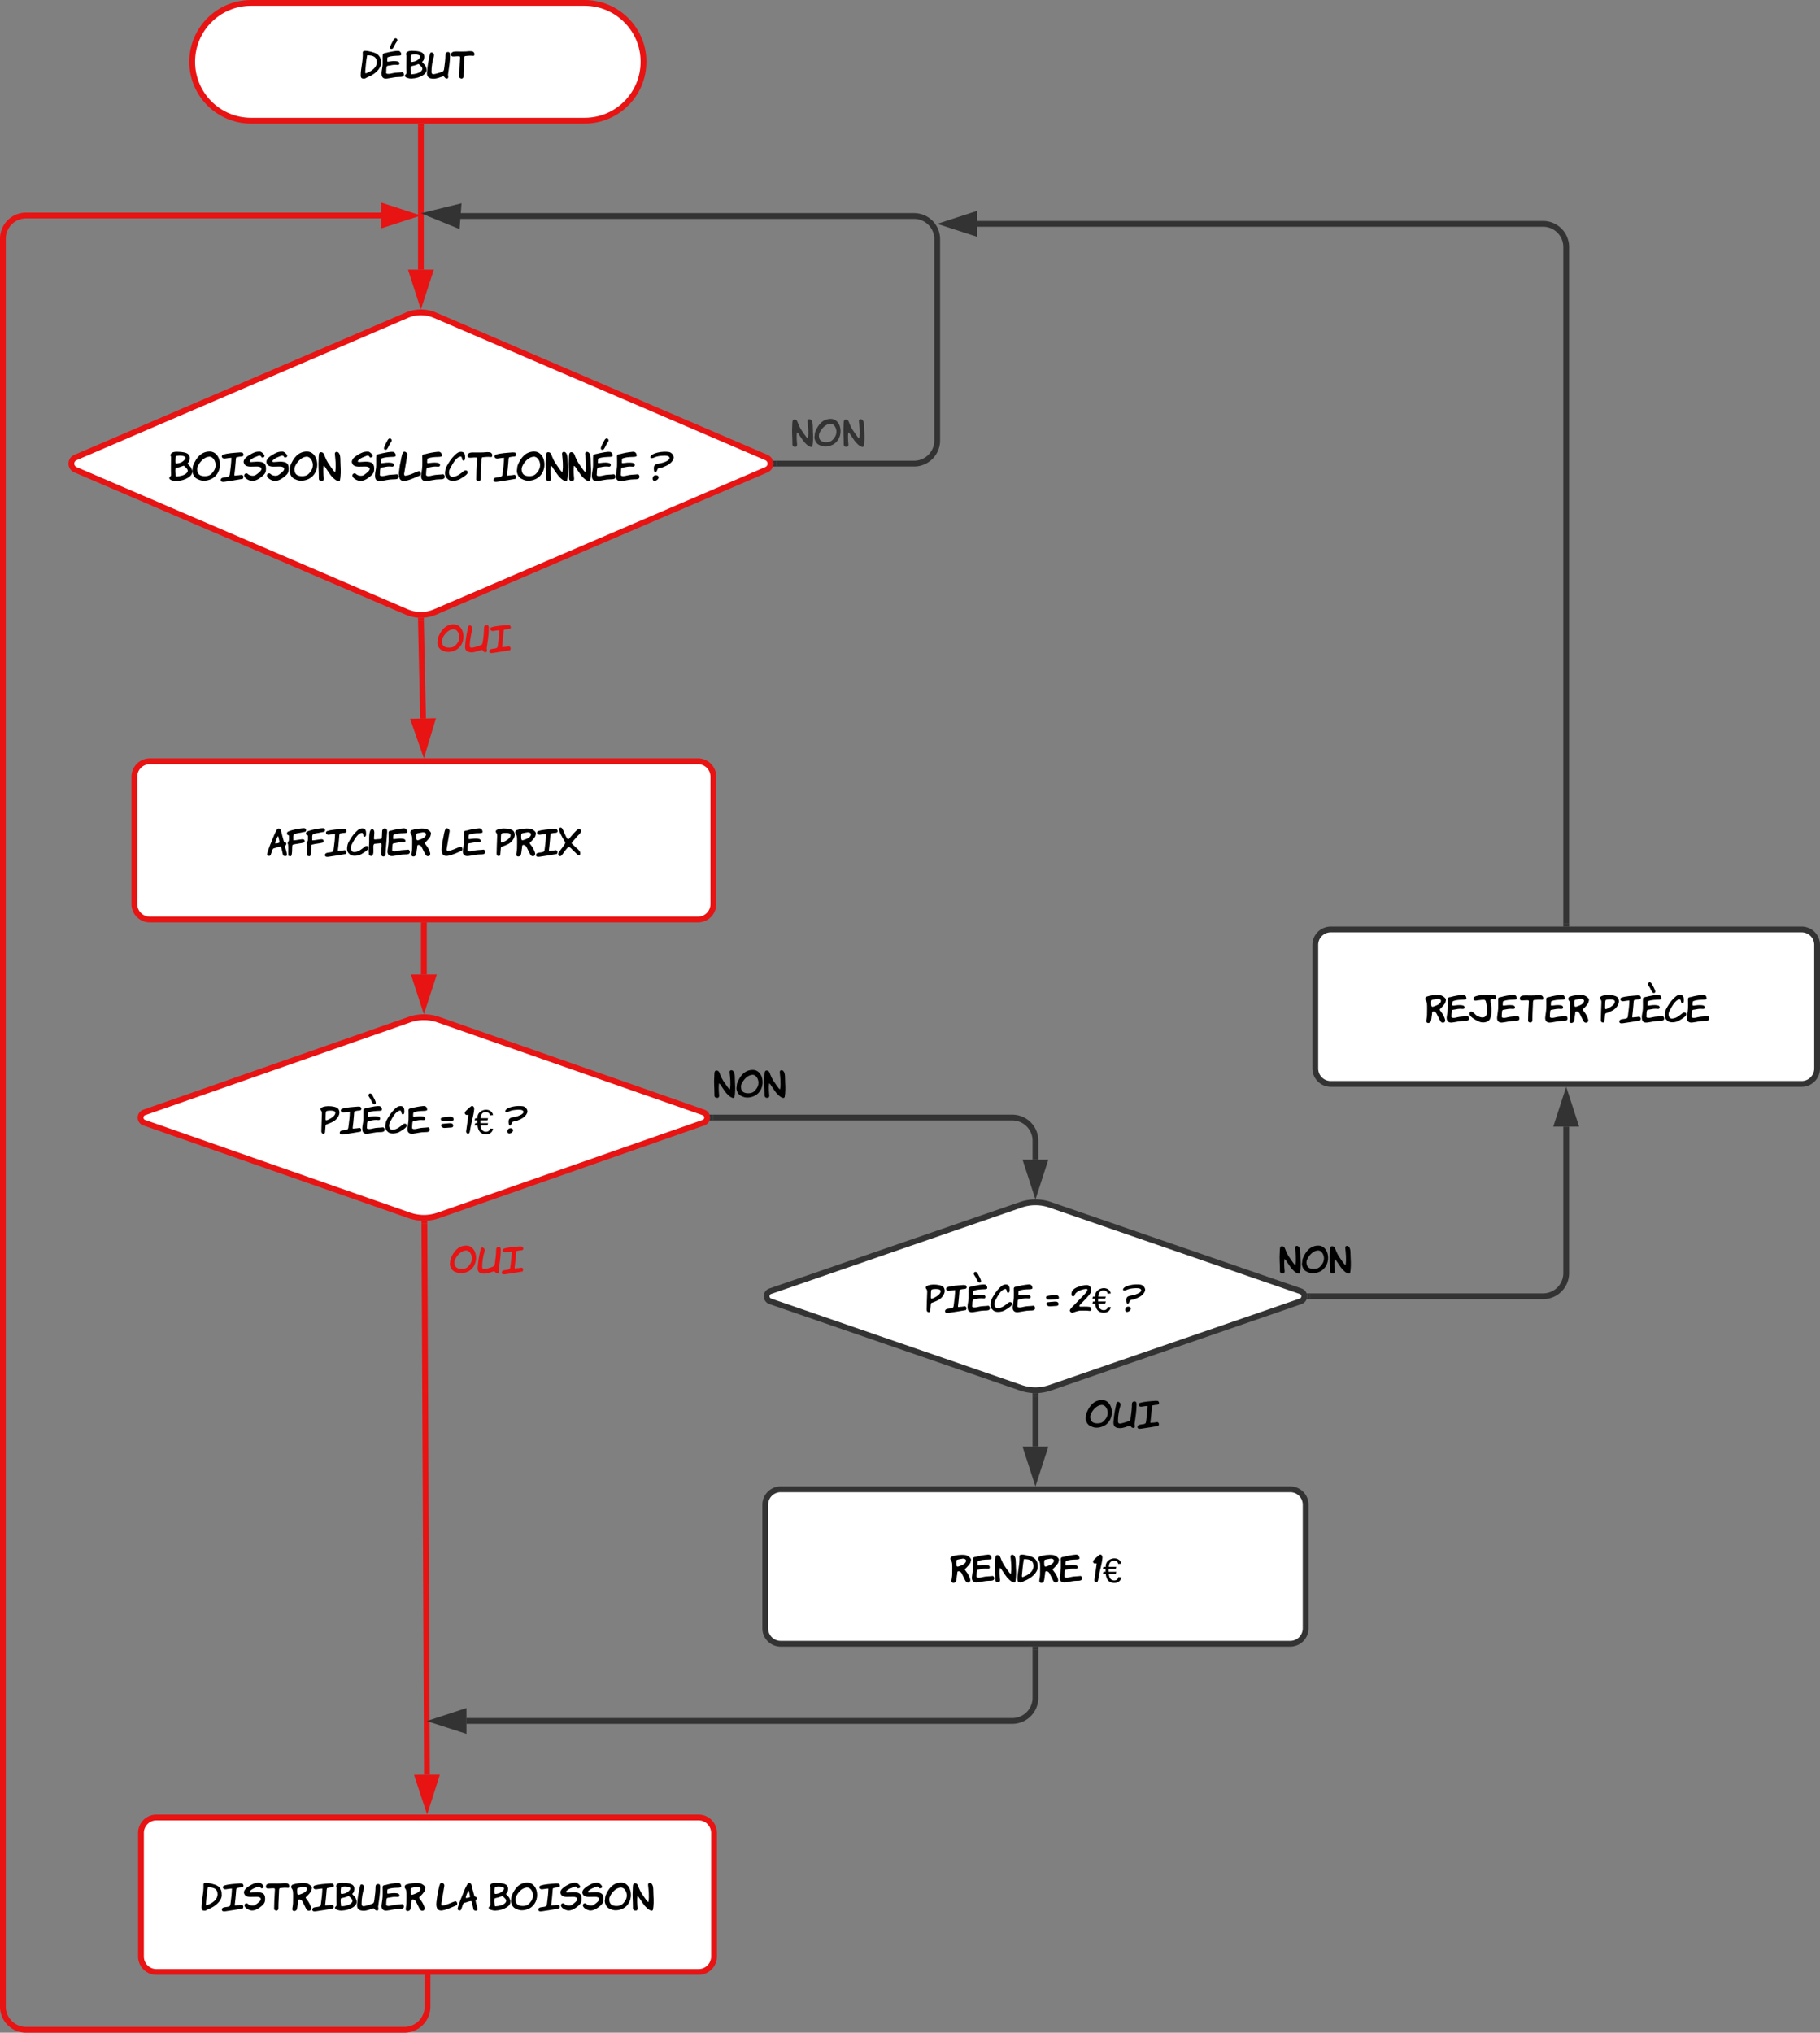 <svg xmlns="http://www.w3.org/2000/svg" xmlns:xlink="http://www.w3.org/1999/xlink" xmlns:lucid="lucid" width="943" height="1053"><rect width="100%" height="100%" fill="#808080" stroke="none"/><g transform="translate(-278.5 -298.5)" lucid:page-tab-id="0_0"><path d="M581.4 300c16.86 0 30.52 13.66 30.52 30.5 0 16.86-13.66 30.52-30.5 30.52H408.57c-16.85 0-30.5-13.66-30.5-30.5 0-16.86 13.65-30.52 30.5-30.52z" stroke="#e81313" stroke-width="3" fill="#fff"/><use xlink:href="#a" transform="matrix(1,0,0,1,383.072,305) translate(81.985 34.298)"/><path d="M496.58 364.02v74.17" stroke="#e81313" stroke-width="3" fill="none"/><path d="M498.06 364.06h-2.95v-1.54h2.96z" stroke="#e81313" stroke-width=".05" fill="#e81313"/><path d="M496.58 453.95l-4.63-14.26h9.27z" stroke="#e81313" stroke-width="3" fill="#e81313"/><path d="M680.7 538.67h71.4a12 12 0 0 0 12-12V422.4a12 12 0 0 0-12-12H515.78" stroke="#333" stroke-width="3" fill="none"/><path d="M680.75 540.15h-1.8l.12-.34.14-1.13-.13-1.14-.12-.33h1.8z" stroke="#333" stroke-width=".05" fill="#333"/><path d="M501.42 409.35l14.57-3.57-.7 9.24z" stroke="#333" stroke-width="3" fill="#333"/><use xlink:href="#b" transform="matrix(1,0,0,1,688.624,508.823) translate(0.005 21.222)"/><path d="M500 1323v15a12 12 0 0 1-12 12H292a12 12 0 0 1-12-12V422.14a12 12 0 0 1 12-12h183.96" stroke="#e81313" stroke-width="3" fill="none"/><path d="M501.48 1323.04h-2.96v-1.54h2.96z" stroke="#e81313" stroke-width=".05" fill="#e81313"/><path d="M491.73 410.14l-14.27 4.63v-9.27z" stroke="#e81313" stroke-width="3" fill="#e81313"/><path d="M489.23 461.82a18.64 18.64 0 0 1 14.7 0l171.7 73.7a3.43 3.43 0 0 1 0 6.3l-171.7 73.7a18.64 18.64 0 0 1-14.7 0l-171.68-73.7a3.43 3.43 0 0 1 0-6.3z" stroke="#e81313" stroke-width="3" fill="#fff"/><use xlink:href="#c" transform="matrix(1,0,0,1,315.198,463.667) translate(50.647 84.105)"/><use xlink:href="#d" transform="matrix(1,0,0,1,315.198,463.667) translate(145.548 84.105)"/><use xlink:href="#e" transform="matrix(1,0,0,1,315.198,463.667) translate(300.108 84.105)"/><path d="M348.12 700.84a8 8 0 0 1 8-8h284a8 8 0 0 1 8 8v66a8 8 0 0 1-8 8h-284a8 8 0 0 1-8-8z" stroke="#e81313" stroke-width="3" fill="#fff"/><use xlink:href="#f" transform="matrix(1,0,0,1,353.122,697.837) translate(63.622 44.196)"/><use xlink:href="#g" transform="matrix(1,0,0,1,353.122,697.837) translate(154.004 44.196)"/><use xlink:href="#h" transform="matrix(1,0,0,1,353.122,697.837) translate(182.058 44.196)"/><path d="M496.6 620.03l1.1 50.7" stroke="#e81313" stroke-width="3" fill="none"/><path d="M496.58 618.53l1.48-.06.03 1.57-2.96.06-.03-1.63z" stroke="#e81313" stroke-width=".05" fill="#e81313"/><path d="M498.02 686.48l-4.94-14.16 9.27-.2z" stroke="#e81313" stroke-width="3" fill="#e81313"/><use xlink:href="#i" transform="matrix(1,0,0,1,504.789,615.258) translate(0.005 21.222)"/><path d="M490.57 826.73a22.87 22.87 0 0 1 15.1 0l137.36 48.05a2.8 2.8 0 0 1 0 5.28L505.67 928.1a22.87 22.87 0 0 1-15.1 0L353.2 880.07a2.8 2.8 0 0 1 0-5.28z" stroke="#e81313" stroke-width="3" fill="#fff"/><use xlink:href="#j" transform="matrix(1,0,0,1,350.661,829.088) translate(93.707 56.798)"/><use xlink:href="#k" transform="matrix(1,0,0,1,350.661,829.088) translate(156.023 56.798)"/><use xlink:href="#l" transform="matrix(1,0,0,1,350.661,829.088) translate(168.479 56.798)"/><use xlink:href="#m" transform="matrix(1,0,0,1,350.661,829.088) translate(189.485 56.798)"/><path d="M498.12 777.84v25.5" stroke="#e81313" stroke-width="3" fill="none"/><path d="M499.6 777.88h-2.95v-1.54h2.95z" stroke="#e81313" stroke-width=".05" fill="#e81313"/><path d="M498.12 819.1l-4.63-14.27h9.26z" stroke="#e81313" stroke-width="3" fill="#e81313"/><path d="M498.38 932.38l1.33 285.5" stroke="#e81313" stroke-width="3" fill="none"/><path d="M499.85 932.4l-2.95.03v-1.58l1.22.04 1.64-.06h.1z" stroke="#e81313" stroke-width=".05" fill="#e81313"/><path d="M499.78 1233.65l-4.7-14.25 9.27-.04z" stroke="#e81313" stroke-width="3" fill="#e81313"/><path d="M815 1153v25a12 12 0 0 1-12 12H520.14" stroke="#333" stroke-width="3" fill="none"/><path d="M816.48 1153.04h-2.96v-1.54h2.96z" stroke="#333" stroke-width=".05" fill="#333"/><path d="M504.44 1190.04l14.25-4.67v9.27z" stroke="#333" stroke-width="3" fill="#333"/><path d="M807.44 922.6a23.2 23.2 0 0 1 15.12 0l129.88 44.8a2.76 2.76 0 0 1 0 5.2l-129.88 44.8a23.2 23.2 0 0 1-15.12 0l-129.88-44.8a2.76 2.76 0 0 1 0-5.2z" stroke="#333" stroke-width="3" fill="#fff"/><use xlink:href="#j" transform="matrix(1,0,0,1,675,925) translate(82.985 53.298)"/><use xlink:href="#k" transform="matrix(1,0,0,1,675,925) translate(145.301 53.298)"/><use xlink:href="#n" transform="matrix(1,0,0,1,675,925) translate(157.757 53.298)"/><use xlink:href="#m" transform="matrix(1,0,0,1,675,925) translate(185.207 53.298)"/><path d="M647.92 877.42H803a12 12 0 0 1 12 12v9.8" stroke="#333" stroke-width="3" fill="none"/><path d="M647.96 878.9h-1.84l.17-.43.12-1.05-.13-1.05-.18-.43h1.84z" stroke="#333" stroke-width=".05" fill="#333"/><path d="M815 915l-4.63-14.28h9.26z" stroke="#333" stroke-width="3" fill="#333"/><path d="M547 837a8 8 0 0 1 8-8h224a8 8 0 0 1 8 8v44a8 8 0 0 1-8 8H555a8 8 0 0 1-8-8z" fill="none"/><use xlink:href="#o" transform="matrix(1,0,0,1,547,829) translate(101.235 38.298)"/><path d="M410.58 928a8 8 0 0 1 8-8h224a8 8 0 0 1 8 8v44a8 8 0 0 1-8 8h-224a8 8 0 0 1-8-8z" fill="none"/><use xlink:href="#p" transform="matrix(1,0,0,1,410.582,920) translate(100.731 38.298)"/><path d="M351.54 1248a8 8 0 0 1 8-8h280.92a8 8 0 0 1 8 8v64a8 8 0 0 1-8 8H359.54a8 8 0 0 1-8-8z" stroke="#e81313" stroke-width="3" fill="#fff"/><use xlink:href="#q" transform="matrix(1,0,0,1,356.539,1245) translate(26.005 43.298)"/><use xlink:href="#r" transform="matrix(1,0,0,1,356.539,1245) translate(147.847 43.298)"/><use xlink:href="#s" transform="matrix(1,0,0,1,356.539,1245) translate(174.829 43.298)"/><path d="M815 1021.66v26.22" stroke="#333" stroke-width="3" fill="none"/><path d="M815 1020.16l1.48-.05v1.6h-2.96v-1.6z" stroke="#333" stroke-width=".05" fill="#333"/><path d="M815 1063.65l-4.63-14.27h9.26z" stroke="#333" stroke-width="3" fill="#333"/><path d="M960 788a8 8 0 0 1 8-8h244a8 8 0 0 1 8 8v64a8 8 0 0 1-8 8H968a8 8 0 0 1-8-8z" stroke="#333" stroke-width="3" fill="#fff"/><use xlink:href="#t" transform="matrix(1,0,0,1,965,785) translate(51.709 43.298)"/><use xlink:href="#u" transform="matrix(1,0,0,1,965,785) translate(142.321 43.298)"/><path d="M957.3 970H1078a12 12 0 0 0 12-12v-75.88" stroke="#333" stroke-width="3" fill="none"/><path d="M957.35 971.48h-1.84l.18-.43.13-1.05-.12-1.05-.17-.43h1.85z" stroke="#333" stroke-width=".05" fill="#333"/><path d="M1090 866.35l4.63 14.27h-9.27z" stroke="#333" stroke-width="3" fill="#333"/><path d="M840 928a8 8 0 0 1 8-8h224a8 8 0 0 1 8 8v44a8 8 0 0 1-8 8H848a8 8 0 0 1-8-8z" fill="none"/><g><use xlink:href="#o" transform="matrix(1,0,0,1,840,920) translate(101.235 38.298)"/></g><path d="M675 1078a8 8 0 0 1 8-8h264a8 8 0 0 1 8 8v64a8 8 0 0 1-8 8H683a8 8 0 0 1-8-8z" stroke="#333" stroke-width="3" fill="#fff"/><g><use xlink:href="#v" transform="matrix(1,0,0,1,680,1075) translate(90.68 43.298)"/><use xlink:href="#w" transform="matrix(1,0,0,1,680,1075) translate(164.66 43.298)"/></g><path d="M1090 777V426.46a12 12 0 0 0-12-12H784.72" stroke="#333" stroke-width="3" fill="none"/><path d="M1091.47 778.5h-2.94v-1.54h2.94z" stroke="#333" stroke-width=".05" fill="#333"/><path d="M768.95 414.46l14.27-4.64v9.27z" stroke="#333" stroke-width="3" fill="#333"/><path d="M740 1008a8 8 0 0 1 8-8h224a8 8 0 0 1 8 8v44a8 8 0 0 1-8 8H748a8 8 0 0 1-8-8z" fill="none"/><g><use xlink:href="#x" transform="matrix(1,0,0,1,740,1000) translate(100.731 38.298)"/></g><defs><path d="M19-91c0-222 71-428 58-668-3-62 121-44 170-33 118 27 229 50 293 128 44 53 63 97 63 217 0 165-189 328-383 400-36 13-62 45-108 45-66 0-93-23-93-89zm185-582c-30 151-43 322-58 489 5 39 27 28 60 14 129-54 276-147 276-304 0-155-106-203-278-199" id="y"/><path d="M200-621c86-36 205-38 320-43 17-2 34-6 53-13 25-50-14-102-50-120-105-15-221 22-318 37-49 22-126 13-155 55-12 101 7 262-12 371C15-202-37 19 166-4c120-14 222-47 358-47 61 0 128-2 134-62 3-35-15-67-42-76-93 13-205 8-286 31-46 13-96 23-151 16-29-4-39-25-30-58 2-52 0-110 16-152 11-29 60-22 94-30 65-16 139-26 220-15 42 6 65-40 42-74-13-19-34-26-64-31-88-15-182 2-264 12-22-4-15-32-15-46 0-32 0-66 14-85h8zm218-545c39-2 66 47 43 84-18 28-32 54-49 77l1-1c-23 43-45 97-73 132-21 27-86 23-80-23-6-36 68-166 96-218 19-35 41-51 62-51" id="z"/><path d="M68-174c-8-157-1-333-1-488 0-23-21-28-12-60 24-87 141-85 256-77 161 12 317 42 251 258-5 17-40 45-44 60 15 30 85 80 98 123 62 108 25 192-76 258C455-45 341-9 207-4 145-2 19-30 19-85c0-36 51-41 49-89zm137-510c-18 6-26 137-16 192 30 22 66 2 112-6 70-13 158-95 159-132 17-68-169-82-255-54zm-15 330c-15 57-2 155 5 215 6 4 6 12 18 11 101-5 211-32 267-82 52-46 58-91 12-140s-73-73-81-73c-39 14-121 48-173 54-15 2-34 14-48 15" id="A"/><path d="M106-737c41-53 131 12 108 86-42 139-71 285-71 455 0 88 72 66 143 48 49-12 128-35 183-63 38-19 36-69 44-119 17-114 31-247 31-354 0-57 26-85 79-85 37 0 55 27 55 81 0 190-34 397-59 573 4 31 20 93-13 105-8 10-30 7-65-8-16-20-33-38-51-54C397-48 305 0 205 0 79 0 5-43 13-176c13-196 50-391 93-561" id="B"/><path d="M593-790c58 0 99 54 77 117-5 13-15 16-35 14-70-7-152-3-229 7-31 20-24 81-26 127-4 138-16 277-16 422 0 32 4 70-21 83-26 36-88 7-103-20 1-182 10-346 21-521 2-27 11-81-18-84-73-7-138 11-206 3-20-18-39-18-32-51-3-78 74-91 145-91 129 0 251 6 369-8 25-3 49 2 74 2" id="C"/><g id="a"><use transform="matrix(0.018,0,0,0.018,0,0)" xlink:href="#y"/><use transform="matrix(0.018,0,0,0.018,10.872,0)" xlink:href="#z"/><use transform="matrix(0.018,0,0,0.018,22.86,0)" xlink:href="#A"/><use transform="matrix(0.018,0,0,0.018,34.434,0)" xlink:href="#B"/><use transform="matrix(0.018,0,0,0.018,47.088,0)" xlink:href="#C"/></g><path fill="#333" d="M24-128c0-158-18-313-5-472 6-74-11-192 62-191 78 1 88 68 113 130 59 143 102 191 174 297 50 73 81 109 92 109 8 0 12-3 13-9 24-163 3-322-12-477-6-63 62-76 101-37 65 64 45 212 54 340 10 141 7 304-15 413-8 15-20 23-37 23-76 0-203-132-244-200-33-54-79-109-116-169l4 4c-9-20-41-55-54-51-14 102-5 244 6 344 3 30-15 69-41 68-9 0-28-1-56-3-44-28-39-45-39-119" id="D"/><path fill="#333" d="M44-443c79-191 208-366 448-366 141 0 239 118 267 253 46 222-61 413-213 490-83 42-221 78-338 30-55-23-106-43-129-82-26-14-80-140-57-202 2-41 8-89 22-123zm103 115c1 136 75 191 208 191 130 0 180-50 241-135 38-53 55-111 55-169 0-109-73-236-179-227-143 12-260 151-311 271-9 24-14 47-14 69" id="E"/><g id="b"><use transform="matrix(0.018,0,0,0.018,0,0)" xlink:href="#D"/><use transform="matrix(0.018,0,0,0.018,11.538,0)" xlink:href="#E"/><use transform="matrix(0.018,0,0,0.018,26.604,0)" xlink:href="#D"/></g><path d="M68-174c-8-157-1-333-1-488 0-23-21-28-12-60 24-87 141-85 256-77 161 12 317 42 251 258-5 17-40 45-44 60 15 30 85 80 98 123 62 108 25 192-76 258C455-45 341-9 207-4 145-2 19-30 19-85c0-36 51-41 49-89zm137-510c-18 6-26 137-16 192 30 22 66 2 112-6 70-13 158-95 159-132 17-68-169-82-255-54zm-15 330c-15 57-2 155 5 215 6 4 6 12 18 11 101-5 211-32 267-82 52-46 58-91 12-140s-73-73-81-73c-39 14-121 48-173 54-15 2-34 14-48 15" id="F"/><path d="M44-443c79-191 208-366 448-366 141 0 239 118 267 253 46 222-61 413-213 490-83 42-221 78-338 30-55-23-106-43-129-82-26-14-80-140-57-202 2-41 8-89 22-123zm103 115c1 136 75 191 208 191 130 0 180-50 241-135 38-53 55-111 55-169 0-109-73-236-179-227-143 12-260 151-311 271-9 24-14 47-14 69" id="G"/><path d="M292-638c-67 2-113 14-176 21-81 9-112-68-58-103 132-46 304-52 470-66l65 5c50 52 43 111-50 111-45 0-75 15-112 18-18 16-19 83-24 152-7 108-21 214-33 322-5 46 36 20 67 20 54 0 81-10 139-16 43 25 50 62 23 110-151 29-311 50-490 79C58 24-8 22 3-44c14-83 161-45 224-90 22-16 24-69 29-107 17-126 33-258 36-397" id="H"/><path d="M371-533c189 0 256 55 239 237-9 91-67 138-157 205C374-33 301-7 236-7 155-7 13-82 18-160c3-44 62-73 96-38 43 44 152 73 218 29 77-51 166-125 156-169 2-44-67-63-119-62-47 1-108 1-155 3C87-393 13-429 1-531c11-87 101-150 165-187 90-52 160-96 290-87 34 2 118 78 115 115-3 35-23 38-55 45-15 4-26-4-33-24-37-64-116-1-164 12-41 11-154 77-154 113 0 15 14 22 41 22 45 0 127-11 165-11" id="I"/><path d="M24-128c0-158-18-313-5-472 6-74-11-192 62-191 78 1 88 68 113 130 59 143 102 191 174 297 50 73 81 109 92 109 8 0 12-3 13-9 24-163 3-322-12-477-6-63 62-76 101-37 65 64 45 212 54 340 10 141 7 304-15 413-8 15-20 23-37 23-76 0-203-132-244-200-33-54-79-109-116-169l4 4c-9-20-41-55-54-51-14 102-5 244 6 344 3 30-15 69-41 68-9 0-28-1-56-3-44-28-39-45-39-119" id="J"/><g id="c"><use transform="matrix(0.019,0,0,0.019,0,0)" xlink:href="#F"/><use transform="matrix(0.019,0,0,0.019,12.003,0)" xlink:href="#G"/><use transform="matrix(0.019,0,0,0.019,26.992,0)" xlink:href="#H"/><use transform="matrix(0.019,0,0,0.019,38.845,0)" xlink:href="#I"/><use transform="matrix(0.019,0,0,0.019,50.624,0)" xlink:href="#I"/><use transform="matrix(0.019,0,0,0.019,62.403,0)" xlink:href="#G"/><use transform="matrix(0.019,0,0,0.019,77.392,0)" xlink:href="#J"/></g><path d="M21-302C-7-136 9 24 196-12c147-28 263-93 386-142 57-23 26-120-26-120-111 32-240 115-378 126-13 1-22-26-25-45 30-174 59-350 88-524 10-62-86-124-120-61-39 73-49 196-69 277-19 77-22 145-31 199" id="K"/><path d="M330-158c82-22 193-18 286-31 38 11 58 81 24 113-25 24-71 25-116 25-135 0-238 34-358 47C61 7 4-52 15-159c12-113 37-213 32-340-2-59 2-121-2-178-2-44 35-62 81-61 104-31 222-52 345-64 68-7 103 34 111 94 2 12-3 22-9 31-33 14-62 15-103 16-100 2-196 10-270 40h-8c-18 23-11 79-15 106-1 13 5 22 16 25 82-10 176-25 264-12 44 7 78 26 71 72-7 49-76 30-125 30-78 0-138 22-210 29-24 1-35 28-36 52-2 41-10 83-8 126-19 84 122 51 181 35" id="L"/><path d="M521-275c40-33 108-24 108 34 0 49-75 103-210 183-80 47-247 72-323 10-66-54-95-101-82-218 12-106 41-136 91-224 55-96 145-209 240-278 32-23 68-33 107-33 86 2 108 61 107 158 0 55-15 82-44 82-55 1-25-116-79-110-132 15-229 223-291 334-48 86-31 226 81 218 122-9 217-92 295-156" id="M"/><g id="d"><use transform="matrix(0.019,0,0,0.019,0,0)" xlink:href="#I"/><use transform="matrix(0.019,0,0,0.019,11.779,0)" xlink:href="#z"/><use transform="matrix(0.019,0,0,0.019,24.211,0)" xlink:href="#K"/><use transform="matrix(0.019,0,0,0.019,35.691,0)" xlink:href="#L"/><use transform="matrix(0.019,0,0,0.019,48.123,0)" xlink:href="#M"/><use transform="matrix(0.019,0,0,0.019,59.957,0)" xlink:href="#C"/><use transform="matrix(0.019,0,0,0.019,73.379,0)" xlink:href="#H"/><use transform="matrix(0.019,0,0,0.019,85.232,0)" xlink:href="#G"/><use transform="matrix(0.019,0,0,0.019,100.221,0)" xlink:href="#J"/><use transform="matrix(0.019,0,0,0.019,112.187,0)" xlink:href="#J"/><use transform="matrix(0.019,0,0,0.019,124.152,0)" xlink:href="#z"/><use transform="matrix(0.019,0,0,0.019,136.584,0)" xlink:href="#L"/></g><path d="M103-360c0-112 97-112 179-128 97-18 242-75 249-136 6-48-42-75-151-71-112 4-194 15-276 54-32 15-101 31-94-24 35-105 323-159 505-131 75 11 164 108 120 200-57 118-164 168-297 220-46 18-100 9-130 40-14 46-42 100-66 94-26 0-39-39-39-118zm112 214c60 54-29 135-88 135-48 0-65-33-51-98 18-31 37-56 89-54 19 0 36 5 50 17" id="N"/><use transform="matrix(0.019,0,0,0.019,0,0)" xlink:href="#N" id="e"/><path d="M103-24C79 10-2-14 8-59c42-186 129-353 193-524 23-62 63-135 99-197 39-38 106-10 109 47 27 100 51 209 81 307 8 25 72 24 72 63 0 44-26 46-37 75 12 83 46 156 55 243 7 63-106 47-114 11-13-58-36-170-57-231-3-4-7-8-9-14-69 4-134 40-198 52-53 21-53 108-81 160-4 16-8 29-18 43zm215-551c-16 18-92 195-73 208 46 2 100-12 123-31-5-30-32-162-38-171-2-3-6-5-12-6" id="O"/><path d="M39-49c-7-93 9-204-6-289-18-30-12-41 1-77 37-27 19-97 25-162 2-23-27-37-49-40-11-18-14-56 0-71 17-39 273-99 376-109 72-7 163-32 165 45 1 65-62 51-115 66-63 18-176 24-229 55-41 23-20 107-25 176 83-2 166-25 259-33 74-6 91 70 44 97-80 23-228 35-304 57-18 6-27 18-27 35-9 45 6 274-42 299-35 2-92-5-73-49" id="P"/><path d="M107-780c100 15 51 176 51 272 0 29 23 25 56 24 33-11 175 4 171-42 9-67 4-153 14-224 12-14 39-57 70-50 51 0 74 34 69 103L490-47c-6 28-25 57-57 56-118-5-54-182-54-299 0-34 3-75-15-85-65 6-127 12-191 19-52 29-23 162-29 239C135-7 87 19 22-30 10-48 7-67 13-88c-16-100 8-215 8-322 0-127-9-364 86-370" id="Q"/><path d="M608-642l-20 77c-36 56-69 94-113 138-49 48-58 40-29 81 33 46 69 89 97 147 44 89 52 141 40 147-3 38-20 49-63 52-68 5-97-106-129-160-40-68-56-162-144-164-53-1-27 78-45 121-7 56-12 123-28 170C157-4 113 24 66-1 46-11 40-39 49-87c19-111 19-139 19-313 0-144 1-187-40-242-27-37-13-94 26-108 103-36 250-59 389-41 63 8 182 85 165 149zm-140 11c-10-39-42-58-96-57-53 12-154 21-179 43-5 9-8 31-8 65 0 151 19 135 127 94 94-36 148-79 156-145" id="R"/><g id="f"><use transform="matrix(0.018,0,0,0.018,0,0)" xlink:href="#O"/><use transform="matrix(0.018,0,0,0.018,10.436,0)" xlink:href="#P"/><use transform="matrix(0.018,0,0,0.018,20.267,0)" xlink:href="#P"/><use transform="matrix(0.018,0,0,0.018,30.098,0)" xlink:href="#H"/><use transform="matrix(0.018,0,0,0.018,41.387,0)" xlink:href="#M"/><use transform="matrix(0.018,0,0,0.018,52.658,0)" xlink:href="#Q"/><use transform="matrix(0.018,0,0,0.018,62.275,0)" xlink:href="#L"/><use transform="matrix(0.018,0,0,0.018,74.115,0)" xlink:href="#R"/></g><g id="g"><use transform="matrix(0.018,0,0,0.018,0,0)" xlink:href="#K"/><use transform="matrix(0.018,0,0,0.018,10.933,0)" xlink:href="#L"/></g><path d="M23-677c-68-88 127-122 212-122 113 0 253 24 291 82 92 144-48 310-153 365-52 27-102 48-161 69-56 20-53 15-58 80-4 49-8 103-13 153-3 31-19 46-43 46-44 0-65-28-63-81 5-162 8-330 16-486 3-53-4-75-28-106zm415 73c0-44-44-66-132-66-78 0-124 8-135 26-10 16-14 89-14 218 0 44 22 39 57 25 83-34 224-115 224-203" id="S"/><path d="M635-31c28-53 7-115-31-143-7-19-67-63-88-82-39-36-80-78-117-115 1-16 41-65 118-148l-10 11c30-36 53-67 85-95 54-48 78-89 78-117s-20-70-52-70c-36 0-116 78-245 230-22 26-38 59-67 71-30 12-85-104-102-151-13-36-72-158-75-157-34-47-96-35-89 35 8 88 69 162 101 236 14 20 74 122 77 140-20 61-139 209-182 265-18 23-24 44-24 60C11-36 45 1 69 0c45-2 96-97 124-134 67-89 109-132 124-131 48 2 103 85 141 115 20 16 39 33 56 52 49 58 88 82 121 67" id="T"/><g id="h"><use transform="matrix(0.018,0,0,0.018,0,0)" xlink:href="#S"/><use transform="matrix(0.018,0,0,0.018,10.027,0)" xlink:href="#R"/><use transform="matrix(0.018,0,0,0.018,21.013,0)" xlink:href="#H"/><use transform="matrix(0.018,0,0,0.018,32.302,0)" xlink:href="#T"/></g><path fill="#e81313" d="M44-443c79-191 208-366 448-366 141 0 239 118 267 253 46 222-61 413-213 490-83 42-221 78-338 30-55-23-106-43-129-82-26-14-80-140-57-202 2-41 8-89 22-123zm103 115c1 136 75 191 208 191 130 0 180-50 241-135 38-53 55-111 55-169 0-109-73-236-179-227-143 12-260 151-311 271-9 24-14 47-14 69" id="U"/><path fill="#e81313" d="M109-754c29-56 120 5 113 55-24 164-73 311-76 498 0 44 17 66 52 66 44 0 193-39 283-82 16-8 27-24 32-45 27-114 44-316 44-439 0-57 27-86 82-86 38 0 57 27 57 82 0 195-35 406-61 587 5 33 20 94-14 106-8 12-30 10-67-7-15-20-33-39-52-56C437-54 255 2 210 0 80-5 5-44 13-182c11-186 48-366 83-531 3-12 5-27 13-41" id="V"/><path fill="#e81313" d="M292-638c-67 2-113 14-176 21-81 9-112-68-58-103 132-46 304-52 470-66l65 5c50 52 43 111-50 111-45 0-75 15-112 18-18 16-19 83-24 152-7 108-21 214-33 322-5 46 36 20 67 20 54 0 81-10 139-16 43 25 50 62 23 110-151 29-311 50-490 79C58 24-8 22 3-44c14-83 161-45 224-90 22-16 24-69 29-107 17-126 33-258 36-397" id="W"/><g id="i"><use transform="matrix(0.018,0,0,0.018,0,0)" xlink:href="#U"/><use transform="matrix(0.018,0,0,0.018,14.454,0)" xlink:href="#V"/><use transform="matrix(0.018,0,0,0.018,27.144,0)" xlink:href="#W"/></g><path d="M23-677c-68-88 127-122 212-122 113 0 253 24 291 82 92 144-48 310-153 365-52 27-102 48-161 69-56 20-53 15-58 80-4 49-8 103-13 153-3 31-19 46-43 46-44 0-65-28-63-81 5-162 8-330 16-486 3-53-4-75-28-106zm415 73c0-44-44-66-132-66-78 0-124 8-135 26-10 16-14 89-14 218 0 44 22 39 57 25 83-34 224-115 224-203" id="X"/><path d="M200-621c86-36 205-38 320-43 17-2 34-6 53-13 25-50-14-102-50-120-105-15-221 22-318 37-49 22-126 13-155 55-12 101 7 262-12 371C15-202-37 19 166-4c120-14 222-47 358-47 61 0 128-2 134-62 3-35-15-67-42-76-93 13-205 8-286 31-46 13-96 23-151 16-29-4-39-25-30-58 2-52 0-110 16-152 11-29 60-22 94-30 65-16 139-26 220-15 42 6 65-40 42-74-13-19-34-26-64-31-88-15-182 2-264 12-22-4-15-32-15-46 0-32 0-66 14-85h8zm44-543c-39-2-66 47-43 84 18 28 32 54 49 77l-1-1c23 43 45 97 73 132 21 27 86 23 80-23 6-36-67-166-96-218-19-35-42-51-62-51" id="Y"/><g id="j"><use transform="matrix(0.018,0,0,0.018,0,0)" xlink:href="#X"/><use transform="matrix(0.018,0,0,0.018,10.152,0)" xlink:href="#H"/><use transform="matrix(0.018,0,0,0.018,21.582,0)" xlink:href="#Y"/><use transform="matrix(0.018,0,0,0.018,33.57,0)" xlink:href="#M"/><use transform="matrix(0.018,0,0,0.018,44.982,0)" xlink:href="#L"/></g><path d="M194-490c84-10 187-18 187 71 0 54-54 28-96 45-79 1-166 17-240 6-17-14-55-67-20-89 39-24 120-27 169-33zm-61 193c94 0 235-47 235 61 0 66-66 50-124 57-28 4-110 7-132 8-50 1-113-51-81-101 17-27 58-14 102-25" id="Z"/><use transform="matrix(0.018,0,0,0.018,0,0)" xlink:href="#Z" id="k"/><path d="M49-77C44-40 70-4 106-4c52 0 58-115 69-176 33-185 88-339 106-531 5-55-37-120-88-84-58 41-108 94-156 139-9 8-27 43-27 58-1 28 35 54 60 54 15-1 48-23 43 15" id="aa"/><path d="M181-244c11 100 47 181 156 183 67 0 108-36 117-94l89 8C521-50 454 11 337 11 173 11 109-97 93-245H10l19-64h58c-3-28 0-53 0-81H9l19-61h64c-25-258 392-347 450-92l-92 8c-3-103-164-122-222-53-31 31-42 75-47 136h217l-19 61H176v81h222l-19 64H182" id="ab"/><g id="l"><use transform="matrix(0.018,0,0,0.018,0,0)" xlink:href="#aa"/><use transform="matrix(0.018,0,0,0.018,5.094,0)" xlink:href="#ab"/></g><use transform="matrix(0.018,0,0,0.018,0,0)" xlink:href="#N" id="m"/><path d="M489-785c107 0 154 111 116 214-29 79-213 255-300 345-26 27-38 39-16 63 95 2 204-5 287 7 22 4 49 51 49 77 0 63-95 31-141 31H320C244-52 124 2 73 14 50 19-1-26 3-53c6-51 111-140 150-182 94-98 182-189 275-285 55-57 80-102 80-129 1-31-28-24-56-21-120 11-265 81-296 145-13 26-15 67-56 65s-51-21-51-66c0-144 158-200 287-235 61-16 112-24 153-24" id="ac"/><g id="n"><use transform="matrix(0.018,0,0,0.018,0,0)" xlink:href="#ac"/><use transform="matrix(0.018,0,0,0.018,11.538,0)" xlink:href="#ab"/></g><path d="M24-128c0-158-18-313-5-472 6-74-11-192 62-191 78 1 88 68 113 130 59 143 102 191 174 297 50 73 81 109 92 109 8 0 12-3 13-9 24-163 3-322-12-477-6-63 62-76 101-37 65 64 45 212 54 340 10 141 7 304-15 413-8 15-20 23-37 23-76 0-203-132-244-200-33-54-79-109-116-169l4 4c-9-20-41-55-54-51-14 102-5 244 6 344 3 30-15 69-41 68-9 0-28-1-56-3-44-28-39-45-39-119" id="ad"/><g id="o"><use transform="matrix(0.018,0,0,0.018,0,0)" xlink:href="#ad"/><use transform="matrix(0.018,0,0,0.018,11.538,0)" xlink:href="#G"/><use transform="matrix(0.018,0,0,0.018,25.992,0)" xlink:href="#J"/></g><path fill="#e81313" d="M44-443c79-191 208-366 448-366 141 0 239 118 267 253 46 222-61 413-213 490-83 42-221 78-338 30-55-23-106-43-129-82-26-14-80-140-57-202 2-41 8-89 22-123zm103 115c1 136 75 191 208 191 130 0 180-50 241-135 38-53 55-111 55-169 0-109-73-236-179-227-143 12-260 151-311 271-9 24-14 47-14 69" id="ae"/><path fill="#e81313" d="M106-737c41-53 131 12 108 86-42 139-71 285-71 455 0 88 72 66 143 48 49-12 128-35 183-63 38-19 36-69 44-119 17-114 31-247 31-354 0-57 26-85 79-85 37 0 55 27 55 81 0 190-34 397-59 573 4 31 20 93-13 105-8 10-30 7-65-8-16-20-33-38-51-54C397-48 305 0 205 0 79 0 5-43 13-176c13-196 50-391 93-561" id="af"/><path fill="#e81313" d="M292-638c-67 2-113 14-176 21-81 9-112-68-58-103 132-46 304-52 470-66l65 5c50 52 43 111-50 111-45 0-75 15-112 18-18 16-19 83-24 152-7 108-21 214-33 322-5 46 36 20 67 20 54 0 81-10 139-16 43 25 50 62 23 110-151 29-311 50-490 79C58 24-8 22 3-44c14-83 161-45 224-90 22-16 24-69 29-107 17-126 33-258 36-397" id="ag"/><g id="p"><use transform="matrix(0.018,0,0,0.018,0,0)" xlink:href="#ae"/><use transform="matrix(0.018,0,0,0.018,14.454,0)" xlink:href="#af"/><use transform="matrix(0.018,0,0,0.018,27.108,0)" xlink:href="#ag"/></g><g id="q"><use transform="matrix(0.018,0,0,0.018,0,0)" xlink:href="#y"/><use transform="matrix(0.018,0,0,0.018,10.872,0)" xlink:href="#H"/><use transform="matrix(0.018,0,0,0.018,22.302,0)" xlink:href="#I"/><use transform="matrix(0.018,0,0,0.018,33.66,0)" xlink:href="#C"/><use transform="matrix(0.018,0,0,0.018,46.602,0)" xlink:href="#R"/><use transform="matrix(0.018,0,0,0.018,57.726,0)" xlink:href="#H"/><use transform="matrix(0.018,0,0,0.018,69.156,0)" xlink:href="#A"/><use transform="matrix(0.018,0,0,0.018,80.73,0)" xlink:href="#B"/><use transform="matrix(0.018,0,0,0.018,93.384,0)" xlink:href="#L"/><use transform="matrix(0.018,0,0,0.018,105.372,0)" xlink:href="#R"/></g><path d="M103-24C79 10-2-14 8-59c42-186 129-353 193-524 23-62 63-135 99-197 39-38 106-10 109 47 27 100 51 209 81 307 8 25 72 24 72 63 0 44-26 46-37 75 12 83 46 156 55 243 7 63-106 47-114 11-13-58-36-170-57-231-3-4-7-8-9-14-69 4-134 40-198 52-53 21-53 108-81 160-4 16-8 29-18 43zm215-551c-16 18-92 195-73 208 46 2 100-12 123-31-5-30-32-162-38-171-2-3-6-5-12-6" id="ah"/><g id="r"><use transform="matrix(0.018,0,0,0.018,0,0)" xlink:href="#K"/><use transform="matrix(0.018,0,0,0.018,11.07,0)" xlink:href="#ah"/></g><g id="s"><use transform="matrix(0.018,0,0,0.018,0,0)" xlink:href="#A"/><use transform="matrix(0.018,0,0,0.018,11.574,0)" xlink:href="#G"/><use transform="matrix(0.018,0,0,0.018,26.028,0)" xlink:href="#H"/><use transform="matrix(0.018,0,0,0.018,37.458,0)" xlink:href="#I"/><use transform="matrix(0.018,0,0,0.018,48.816,0)" xlink:href="#I"/><use transform="matrix(0.018,0,0,0.018,60.174,0)" xlink:href="#G"/><use transform="matrix(0.018,0,0,0.018,74.628,0)" xlink:href="#J"/></g><path d="M159-751c124-55 327-50 495-50 79 0 118 21 118 62 0 33-11 54-30 67-34-9-133-18-133 25 0 94 29 169 29 256 0 132-9 209-47 289-37 78-166 115-275 84C238-40 2-165 2-253c0-31 18-66 44-66 74 0 115 89 173 119 38 20 106 49 152 49 150 0 143-145 135-286-3-44-31-193-41-198-10-16-28-24-53-24-80-1-164 20-232 25-31 2-63-17-63-46 0-32 13-58 42-71" id="ai"/><g id="t"><use transform="matrix(0.018,0,0,0.018,0,0)" xlink:href="#R"/><use transform="matrix(0.018,0,0,0.018,11.124,0)" xlink:href="#L"/><use transform="matrix(0.018,0,0,0.018,23.112,0)" xlink:href="#ai"/><use transform="matrix(0.018,0,0,0.018,37.224,0)" xlink:href="#L"/><use transform="matrix(0.018,0,0,0.018,49.212,0)" xlink:href="#C"/><use transform="matrix(0.018,0,0,0.018,62.154,0)" xlink:href="#L"/><use transform="matrix(0.018,0,0,0.018,74.142,0)" xlink:href="#R"/></g><g id="u"><use transform="matrix(0.018,0,0,0.018,0,0)" xlink:href="#S"/><use transform="matrix(0.018,0,0,0.018,10.152,0)" xlink:href="#H"/><use transform="matrix(0.018,0,0,0.018,21.582,0)" xlink:href="#Y"/><use transform="matrix(0.018,0,0,0.018,33.57,0)" xlink:href="#M"/><use transform="matrix(0.018,0,0,0.018,44.982,0)" xlink:href="#L"/></g><path d="M19-91c0-222 71-428 58-668-3-62 121-44 170-33 118 27 229 50 293 128 44 53 63 97 63 217 0 165-189 328-383 400-36 13-62 45-108 45-66 0-93-23-93-89zm185-582c-30 151-43 322-58 489 5 39 27 28 60 14 129-54 276-147 276-304 0-155-106-203-278-199" id="aj"/><g id="v"><use transform="matrix(0.018,0,0,0.018,0,0)" xlink:href="#R"/><use transform="matrix(0.018,0,0,0.018,11.124,0)" xlink:href="#L"/><use transform="matrix(0.018,0,0,0.018,23.112,0)" xlink:href="#J"/><use transform="matrix(0.018,0,0,0.018,34.65,0)" xlink:href="#aj"/><use transform="matrix(0.018,0,0,0.018,45.522,0)" xlink:href="#R"/><use transform="matrix(0.018,0,0,0.018,56.646,0)" xlink:href="#L"/></g><g id="w"><use transform="matrix(0.018,0,0,0.018,0,0)" xlink:href="#aa"/><use transform="matrix(0.018,0,0,0.018,5.094,0)" xlink:href="#ab"/></g><g id="x"><use transform="matrix(0.018,0,0,0.018,0,0)" xlink:href="#G"/><use transform="matrix(0.018,0,0,0.018,14.454,0)" xlink:href="#B"/><use transform="matrix(0.018,0,0,0.018,27.108,0)" xlink:href="#H"/></g></defs></g></svg>